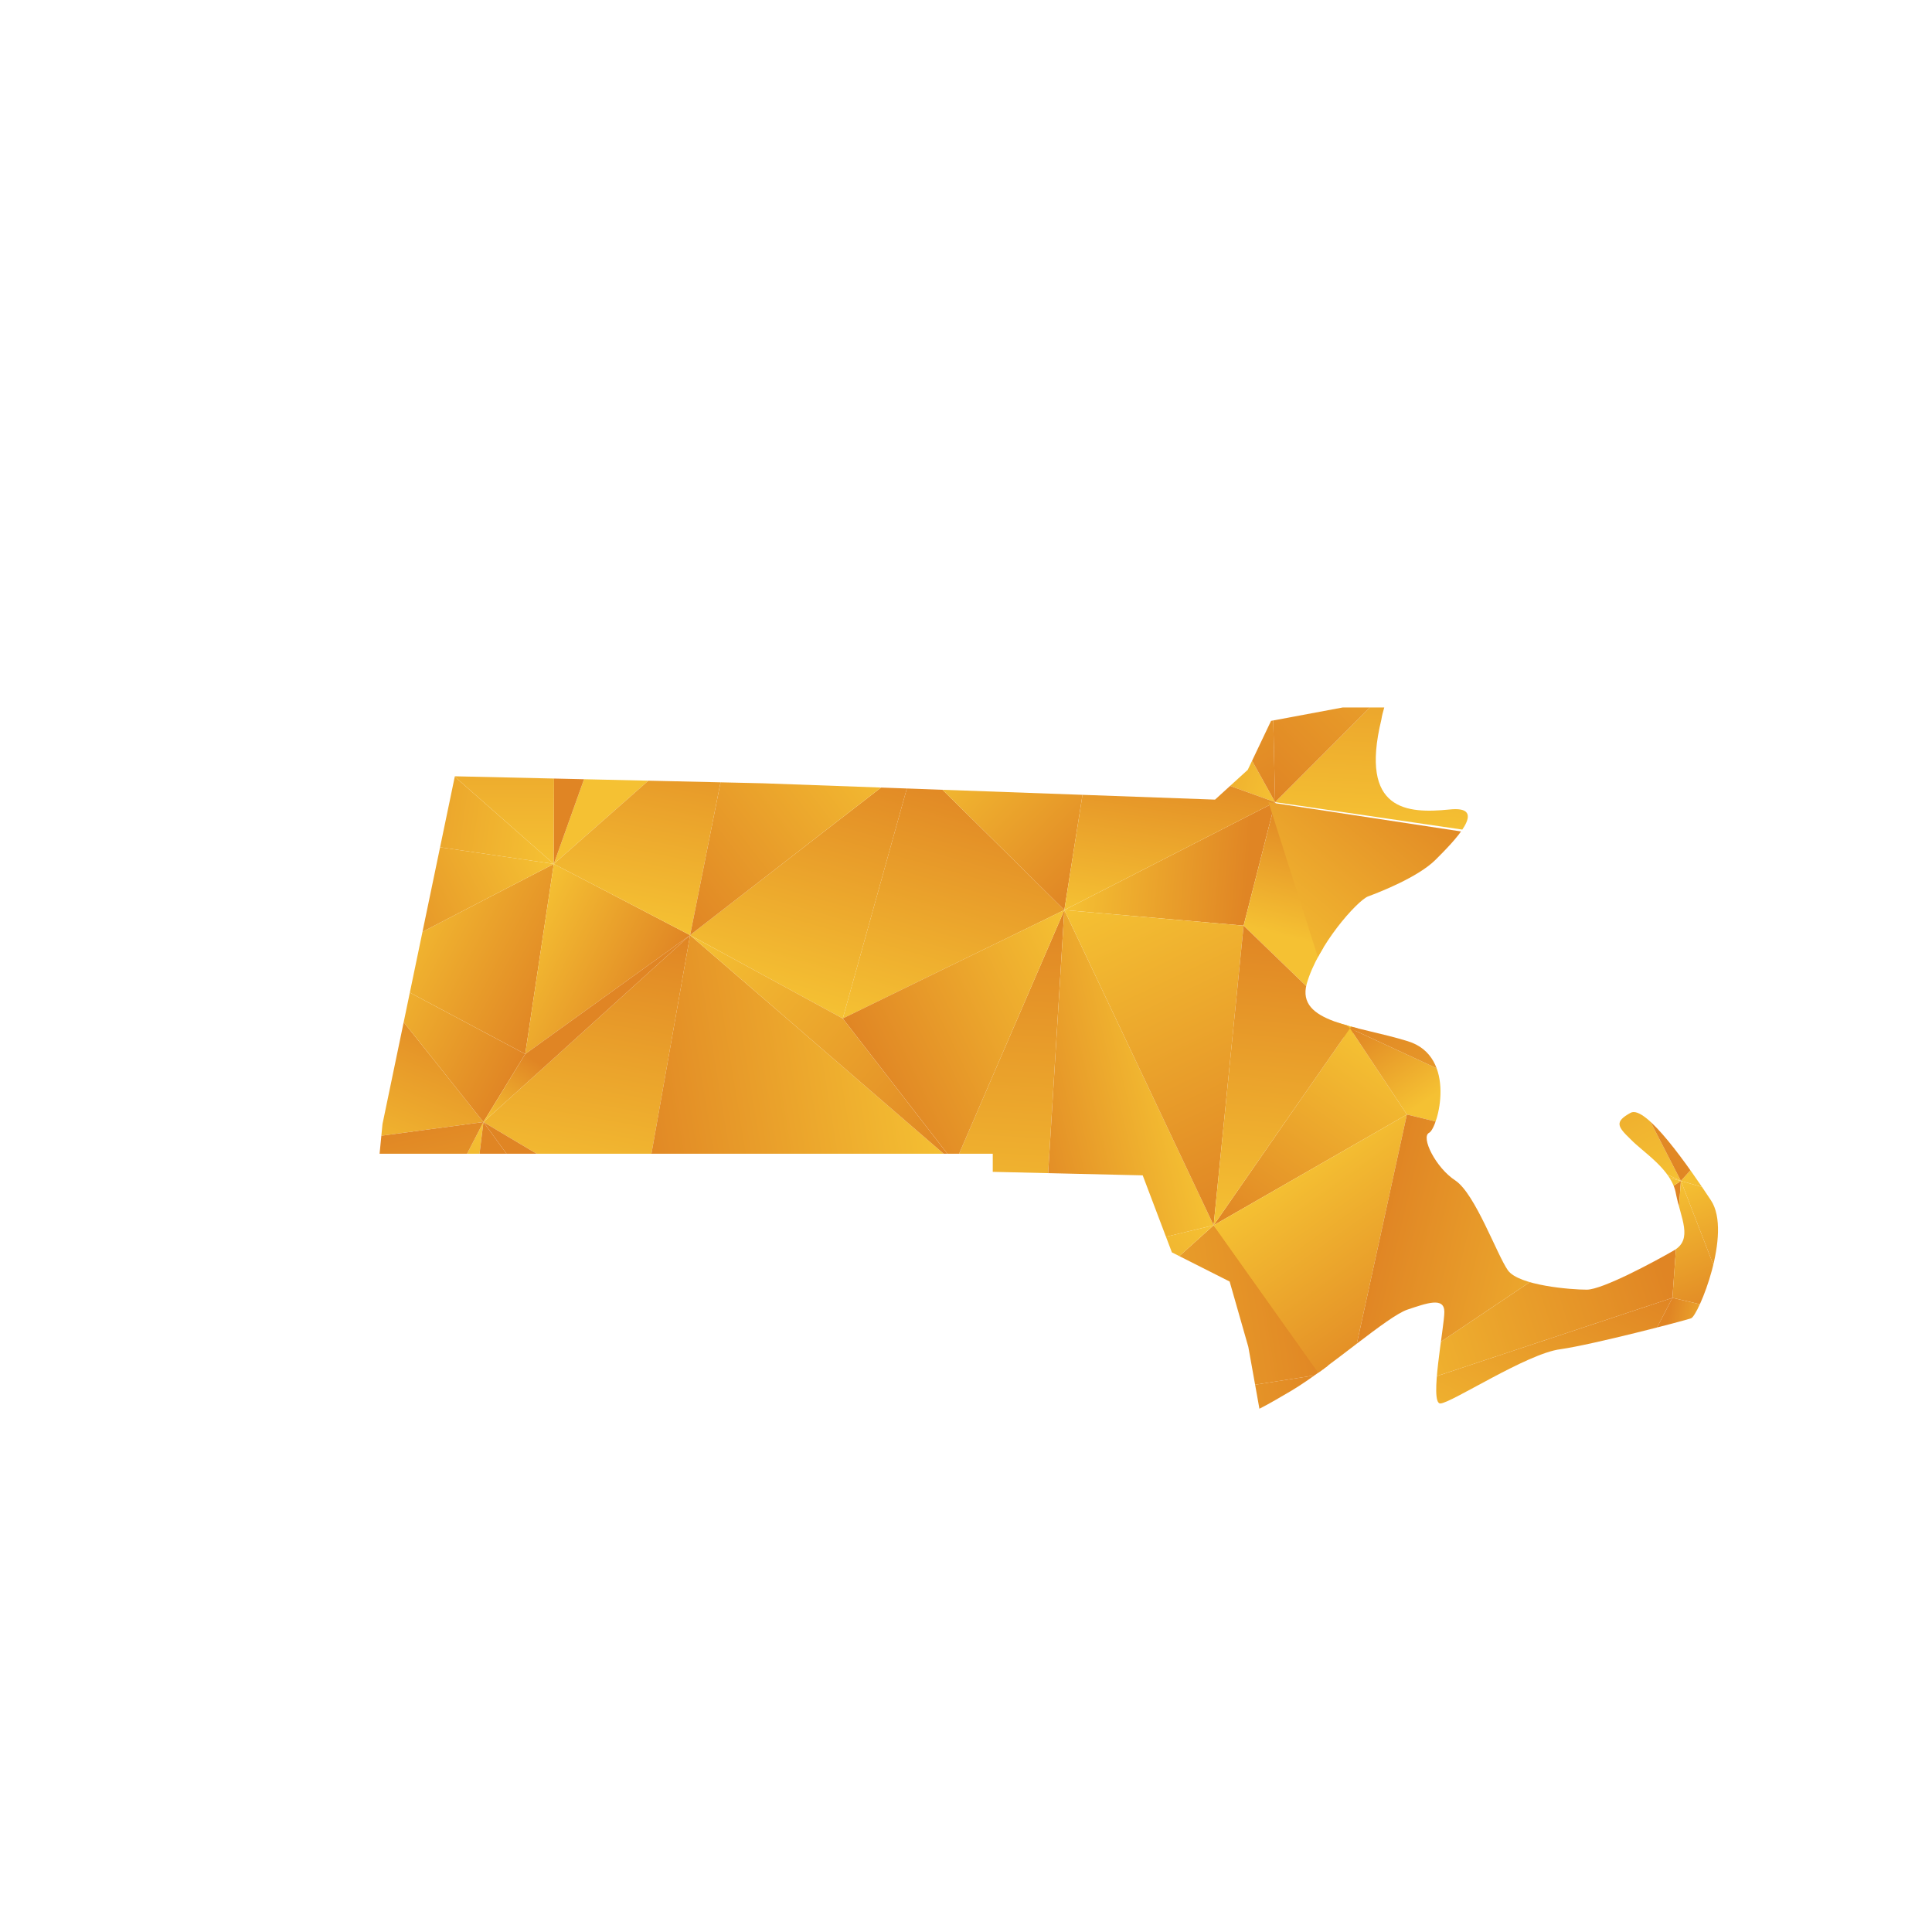 <?xml version="1.0" encoding="UTF-8"?>
<svg id="Layer_1" data-name="Layer 1" xmlns="http://www.w3.org/2000/svg" xmlns:xlink="http://www.w3.org/1999/xlink" viewBox="0 0 1080 1080">
  <defs>
    <style>
      .cls-1 {
        fill: url(#linear-gradient-132);
      }

      .cls-2 {
        fill: url(#linear-gradient-118);
      }

      .cls-3 {
        fill: url(#linear-gradient-162);
      }

      .cls-4 {
        fill: url(#linear-gradient-61);
      }

      .cls-5 {
        fill: url(#linear-gradient-136);
      }

      .cls-6 {
        fill: url(#linear-gradient-15);
      }

      .cls-7 {
        fill: url(#linear-gradient-13);
      }

      .cls-8 {
        fill: url(#linear-gradient-107);
      }

      .cls-9 {
        fill: url(#linear-gradient-28);
      }

      .cls-10 {
        fill: url(#linear-gradient-158);
      }

      .cls-11 {
        fill: url(#linear-gradient-65);
      }

      .cls-12 {
        fill: url(#linear-gradient-145);
      }

      .cls-13 {
        fill: url(#linear-gradient-69);
      }

      .cls-14 {
        fill: url(#linear-gradient-53);
      }

      .cls-15 {
        fill: url(#linear-gradient-42);
      }

      .cls-16 {
        fill: url(#linear-gradient-46);
      }

      .cls-17 {
        fill: url(#linear-gradient-155);
      }

      .cls-18 {
        fill: url(#linear-gradient-142);
      }

      .cls-19 {
        fill: url(#linear-gradient-70);
      }

      .cls-20 {
        fill: url(#linear-gradient-60);
      }

      .cls-21 {
        fill: url(#linear-gradient-93);
      }

      .cls-22 {
        fill: url(#linear-gradient-95);
      }

      .cls-23 {
        fill: url(#linear-gradient-2);
      }

      .cls-24 {
        fill: url(#linear-gradient-100);
      }

      .cls-25 {
        fill: url(#linear-gradient-150);
      }

      .cls-26 {
        fill: url(#linear-gradient-87);
      }

      .cls-27 {
        fill: url(#linear-gradient-64);
      }

      .cls-28 {
        fill: url(#linear-gradient-56);
      }

      .cls-29 {
        fill: url(#linear-gradient-43);
      }

      .cls-30 {
        fill: url(#linear-gradient-25);
      }

      .cls-31 {
        fill: url(#linear-gradient-82);
      }

      .cls-32 {
        fill: url(#linear-gradient-138);
      }

      .cls-33 {
        fill: url(#linear-gradient-10);
      }

      .cls-34 {
        fill: url(#linear-gradient-12);
      }

      .cls-35 {
        fill: url(#linear-gradient-40);
      }

      .cls-36 {
        fill: url(#linear-gradient-27);
      }

      .cls-37 {
        fill: url(#linear-gradient-68);
      }

      .cls-38 {
        fill: url(#linear-gradient-37);
      }

      .cls-39 {
        fill: url(#linear-gradient-159);
      }

      .cls-40 {
        fill: url(#linear-gradient-75);
      }

      .cls-41 {
        fill: url(#linear-gradient-55);
      }

      .cls-42 {
        fill: url(#linear-gradient-116);
      }

      .cls-43 {
        fill: url(#linear-gradient-39);
      }

      .cls-44 {
        fill: url(#linear-gradient-160);
      }

      .cls-45 {
        fill: url(#linear-gradient-89);
      }

      .cls-46 {
        fill: url(#linear-gradient-52);
      }

      .cls-47 {
        fill: url(#linear-gradient-113);
      }

      .cls-48 {
        fill: url(#linear-gradient-122);
      }

      .cls-49 {
        fill: url(#linear-gradient-58);
      }

      .cls-50 {
        fill: url(#linear-gradient-152);
      }

      .cls-51 {
        fill: url(#linear-gradient-47);
      }

      .cls-52 {
        fill: url(#linear-gradient-26);
      }

      .cls-53 {
        fill: url(#linear-gradient-74);
      }

      .cls-54 {
        fill: url(#linear-gradient-146);
      }

      .cls-55 {
        fill: url(#linear-gradient-97);
      }

      .cls-56 {
        fill: url(#linear-gradient-72);
      }

      .cls-57 {
        fill: url(#linear-gradient-157);
      }

      .cls-58 {
        fill: none;
      }

      .cls-59 {
        fill: url(#linear-gradient-4);
      }

      .cls-60 {
        fill: url(#linear-gradient-35);
      }

      .cls-61 {
        fill: url(#linear-gradient-30);
      }

      .cls-62 {
        fill: url(#linear-gradient-125);
      }

      .cls-63 {
        fill: url(#linear-gradient-161);
      }

      .cls-64 {
        fill: url(#linear-gradient-76);
      }

      .cls-65 {
        fill: url(#linear-gradient-143);
      }

      .cls-66 {
        fill: url(#linear-gradient-109);
      }

      .cls-67 {
        fill: url(#linear-gradient-73);
      }

      .cls-68 {
        fill: url(#linear-gradient-71);
      }

      .cls-69 {
        fill: url(#linear-gradient-44);
      }

      .cls-70 {
        fill: url(#linear-gradient-144);
      }

      .cls-71 {
        fill: url(#linear-gradient-96);
      }

      .cls-72 {
        fill: url(#linear-gradient-49);
      }

      .cls-73 {
        fill: url(#linear-gradient-3);
      }

      .cls-74 {
        fill: url(#linear-gradient-34);
      }

      .cls-75 {
        fill: url(#linear-gradient-5);
      }

      .cls-76 {
        fill: url(#linear-gradient-38);
      }

      .cls-77 {
        fill: url(#linear-gradient-91);
      }

      .cls-78 {
        fill: url(#linear-gradient-149);
      }

      .cls-79 {
        fill: url(#linear-gradient-22);
      }

      .cls-80 {
        fill: url(#linear-gradient-24);
      }

      .cls-81 {
        fill: url(#linear-gradient-133);
      }

      .cls-82 {
        fill: url(#linear-gradient-94);
      }

      .cls-83 {
        fill: url(#linear-gradient-54);
      }

      .cls-84 {
        fill: url(#linear-gradient-147);
      }

      .cls-85 {
        fill: url(#linear-gradient-92);
      }

      .cls-86 {
        fill: url(#linear-gradient-90);
      }

      .cls-87 {
        fill: url(#linear-gradient-33);
      }

      .cls-88 {
        fill: url(#linear-gradient-79);
      }

      .cls-89 {
        fill: url(#linear-gradient-78);
      }

      .cls-90 {
        fill: url(#linear-gradient-51);
      }

      .cls-91 {
        fill: url(#linear-gradient-8);
      }

      .cls-92 {
        fill: url(#linear-gradient-66);
      }

      .cls-93 {
        fill: url(#linear-gradient-57);
      }

      .cls-94 {
        fill: url(#linear-gradient-77);
      }

      .cls-95 {
        fill: url(#linear-gradient-131);
      }

      .cls-96 {
        fill: url(#linear-gradient-129);
      }

      .cls-97 {
        fill: url(#linear-gradient-103);
      }

      .cls-98 {
        fill: url(#linear-gradient-135);
      }

      .cls-99 {
        fill: url(#linear-gradient-121);
      }

      .cls-100 {
        fill: url(#linear-gradient-110);
      }

      .cls-101 {
        fill: url(#linear-gradient-88);
      }

      .cls-102 {
        fill: url(#linear-gradient-124);
      }

      .cls-103 {
        fill: url(#linear-gradient-128);
      }

      .cls-104 {
        fill: url(#linear-gradient-14);
      }

      .cls-105 {
        fill: url(#linear-gradient-62);
      }

      .cls-106 {
        fill: url(#linear-gradient-156);
      }

      .cls-107 {
        fill: url(#linear-gradient-29);
      }

      .cls-108 {
        fill: url(#linear-gradient-20);
      }

      .cls-109 {
        fill: url(#linear-gradient-106);
      }

      .cls-110 {
        fill: url(#linear-gradient-67);
      }

      .cls-111 {
        fill: url(#linear-gradient-139);
      }

      .cls-112 {
        fill: url(#linear-gradient-148);
      }

      .cls-113 {
        fill: url(#linear-gradient-17);
      }

      .cls-114 {
        fill: url(#linear-gradient-141);
      }

      .cls-115 {
        fill: url(#linear-gradient-50);
      }

      .cls-116 {
        fill: url(#linear-gradient-7);
      }

      .cls-117 {
        fill: url(#linear-gradient-134);
      }

      .cls-118 {
        fill: url(#linear-gradient-9);
      }

      .cls-119 {
        fill: url(#linear-gradient-104);
      }

      .cls-120 {
        fill: url(#linear-gradient-59);
      }

      .cls-121 {
        fill: url(#linear-gradient-11);
      }

      .cls-122 {
        fill: url(#linear-gradient-120);
      }

      .cls-123 {
        fill: url(#linear-gradient-108);
      }

      .cls-124 {
        fill: url(#linear-gradient-19);
      }

      .cls-125 {
        fill: url(#linear-gradient-101);
      }

      .cls-126 {
        fill: url(#linear-gradient-80);
      }

      .cls-127 {
        fill: url(#linear-gradient-6);
      }

      .cls-128 {
        fill: url(#linear-gradient-83);
      }

      .cls-129 {
        fill: url(#linear-gradient-112);
      }

      .cls-130 {
        fill: url(#linear-gradient-154);
      }

      .cls-131 {
        fill: url(#linear-gradient-105);
      }

      .cls-132 {
        fill: url(#linear-gradient-137);
      }

      .cls-133 {
        fill: url(#linear-gradient-36);
      }

      .cls-134 {
        fill: url(#linear-gradient-21);
      }

      .cls-135 {
        fill: url(#linear-gradient-119);
      }

      .cls-136 {
        fill: url(#linear-gradient-45);
      }

      .cls-137 {
        fill: url(#linear-gradient-127);
      }

      .cls-138 {
        fill: url(#linear-gradient-85);
      }

      .cls-139 {
        fill: url(#linear-gradient-98);
      }

      .cls-140 {
        fill: url(#linear-gradient-81);
      }

      .cls-141 {
        fill: url(#linear-gradient-151);
      }

      .cls-142 {
        fill: url(#linear-gradient-84);
      }

      .cls-143 {
        fill: url(#linear-gradient-114);
      }

      .cls-144 {
        fill: url(#linear-gradient-140);
      }

      .cls-145 {
        fill: url(#linear-gradient-153);
      }

      .cls-146 {
        fill: url(#linear-gradient-117);
      }

      .cls-147 {
        fill: url(#linear-gradient-48);
      }

      .cls-148 {
        fill: url(#linear-gradient-102);
      }

      .cls-149 {
        fill: url(#linear-gradient-32);
      }

      .cls-150 {
        fill: url(#linear-gradient-86);
      }

      .cls-151 {
        fill: url(#linear-gradient-41);
      }

      .cls-152 {
        fill: url(#linear-gradient-130);
      }

      .cls-153 {
        fill: url(#linear-gradient-16);
      }

      .cls-154 {
        fill: url(#linear-gradient-111);
      }

      .cls-155 {
        fill: url(#linear-gradient);
      }

      .cls-156 {
        fill: url(#linear-gradient-23);
      }

      .cls-157 {
        fill: url(#linear-gradient-31);
      }

      .cls-158 {
        clip-path: url(#clippath);
      }

      .cls-159 {
        fill: url(#linear-gradient-63);
      }

      .cls-160 {
        fill: url(#linear-gradient-115);
      }

      .cls-161 {
        fill: url(#linear-gradient-126);
      }

      .cls-162 {
        fill: url(#linear-gradient-99);
      }

      .cls-163 {
        fill: url(#linear-gradient-18);
      }

      .cls-164 {
        fill: url(#linear-gradient-123);
      }
    </style>
    <clipPath id="clippath">
      <path class="cls-58" d="M945.36,736.93c-3.59,1.3-54.79,14.68-73.05,17.29-18.59,2.28-61.32,30.33-67.19,30.33-6.2,0,2.28-42.72,2.28-51.2s-9.78-4.89-20.54-1.3c-11.09,3.59-44.03,32.94-64.9,45.33-6.2,3.59-12.06,7.17-17.94,10.11l-6.2-34.57-10.44-36.53-32.29-16.31-16.31-43.05-83.82-1.96v-10.11H212.19l1.63-16.63,40.44-194.38,172.2,3.91,252.76,9.13,18.27-16.63,13.04-27.39,40.12-7.5h23.16c-.65,2.28-1.3,4.57-1.63,6.85-12.39,51.2,14.68,52.51,37.83,50.22,23.15-2.61,2.28,18.27-7.5,28.05-9.78,9.78-31.64,18.26-37.83,20.54-6.19,2.61-28.05,27.07-34.24,48.92-5.87,21.85,28.05,23.16,56.42,31.96,28.05,8.48,16.96,48.6,12.07,51.2-4.89,2.28,3.59,19.57,14.68,26.74,11.09,7.5,23.16,41.42,29.35,50.22,6.2,8.48,35.22,10.76,44.03,10.76s37.83-15.66,48.59-21.85c11.09-6.2,3.91-18.26,1.3-31.64-2.28-13.7-18.26-23.16-25.44-30.66-7.5-7.18-8.81-9.79,0-14.68,8.48-4.89,32.94,30.66,45.01,48.92,12.07,18.27-7.17,64.58-11.09,65.88Z"/>
    </clipPath>
    <linearGradient id="linear-gradient" x1="30.38" y1="3631.7" x2="197.91" y2="3562.7" gradientTransform="translate(0 3804.36) scale(1 -1)" gradientUnits="userSpaceOnUse">
      <stop offset="0" stop-color="#f5c133"/>
      <stop offset="1" stop-color="#e08524"/>
    </linearGradient>
    <linearGradient id="linear-gradient-2" x1="265.86" y1="3628.33" x2="185.86" y2="3563.08" xlink:href="#linear-gradient"/>
    <linearGradient id="linear-gradient-3" x1="656.74" y1="3582.76" x2="776.13" y2="3573.45" xlink:href="#linear-gradient"/>
    <linearGradient id="linear-gradient-4" x1="819.4" y1="3560.83" x2="833.25" y2="3648.8" xlink:href="#linear-gradient"/>
    <linearGradient id="linear-gradient-5" x1="893.82" y1="3608.22" x2="897.66" y2="3687.55" xlink:href="#linear-gradient"/>
    <linearGradient id="linear-gradient-6" x1="11.84" y1="3446.28" x2="-14.55" y2="3616.32" xlink:href="#linear-gradient"/>
    <linearGradient id="linear-gradient-7" x1="51.76" y1="3542.78" x2="-72.03" y2="3503.74" xlink:href="#linear-gradient"/>
    <linearGradient id="linear-gradient-8" x1="82.53" y1="3457.37" x2="56.16" y2="3627.29" xlink:href="#linear-gradient"/>
    <linearGradient id="linear-gradient-9" x1="82.68" y1="3541.02" x2="170.28" y2="3593.04" xlink:href="#linear-gradient"/>
    <linearGradient id="linear-gradient-10" x1="115.77" y1="3553.74" x2="319.57" y2="3517.32" xlink:href="#linear-gradient"/>
    <linearGradient id="linear-gradient-11" x1="269.31" y1="3624.05" x2="189.35" y2="3558.84" xlink:href="#linear-gradient"/>
    <linearGradient id="linear-gradient-12" x1="243.5" y1="3586.41" x2="350.06" y2="3486.47" xlink:href="#linear-gradient"/>
    <linearGradient id="linear-gradient-13" x1="264.42" y1="3603.32" x2="315.91" y2="3572.53" xlink:href="#linear-gradient"/>
    <linearGradient id="linear-gradient-14" x1="438.31" y1="3458.88" x2="414.15" y2="3618.13" xlink:href="#linear-gradient"/>
    <linearGradient id="linear-gradient-15" x1="433.36" y1="3648.29" x2="350.12" y2="3541.34" xlink:href="#linear-gradient"/>
    <linearGradient id="linear-gradient-16" x1="556.1" y1="3476.75" x2="531.93" y2="3636.08" xlink:href="#linear-gradient"/>
    <linearGradient id="linear-gradient-17" x1="573.25" y1="3529.68" x2="592.06" y2="3639.27" xlink:href="#linear-gradient"/>
    <linearGradient id="linear-gradient-18" x1="630.46" y1="3551.81" x2="719.74" y2="3522.39" xlink:href="#linear-gradient"/>
    <linearGradient id="linear-gradient-19" x1="646.83" y1="3583.29" x2="610.77" y2="3527.9" xlink:href="#linear-gradient"/>
    <linearGradient id="linear-gradient-20" x1="850.37" y1="3536.93" x2="709.07" y2="3534.88" xlink:href="#linear-gradient"/>
    <linearGradient id="linear-gradient-21" x1="824.76" y1="3466.91" x2="749.24" y2="3540.16" xlink:href="#linear-gradient"/>
    <linearGradient id="linear-gradient-22" x1="865.96" y1="3432.38" x2="854.33" y2="3554.51" xlink:href="#linear-gradient"/>
    <linearGradient id="linear-gradient-23" x1="859.04" y1="3524.46" x2="771.36" y2="3536.68" xlink:href="#linear-gradient"/>
    <linearGradient id="linear-gradient-24" x1="946.79" y1="3440.08" x2="935.16" y2="3562.21" xlink:href="#linear-gradient"/>
    <linearGradient id="linear-gradient-25" x1="880.64" y1="3513.48" x2="997.43" y2="3561.68" xlink:href="#linear-gradient"/>
    <linearGradient id="linear-gradient-26" x1="1071.18" y1="3507.15" x2="982.68" y2="3606.33" xlink:href="#linear-gradient"/>
    <linearGradient id="linear-gradient-27" x1="-50.39" y1="3373.6" x2="73.87" y2="3328.79" xlink:href="#linear-gradient"/>
    <linearGradient id="linear-gradient-28" x1="64.4" y1="3368.04" x2="21.22" y2="3430.68" xlink:href="#linear-gradient"/>
    <linearGradient id="linear-gradient-29" x1="123.27" y1="3429.34" x2="189.59" y2="3382.88" xlink:href="#linear-gradient"/>
    <linearGradient id="linear-gradient-30" x1="131.48" y1="3472.05" x2="77.54" y2="3424.32" xlink:href="#linear-gradient"/>
    <linearGradient id="linear-gradient-31" x1="320.22" y1="3394.67" x2="172.21" y2="3416.17" xlink:href="#linear-gradient"/>
    <linearGradient id="linear-gradient-32" x1="207.65" y1="3321.73" x2="208.08" y2="3464.09" xlink:href="#linear-gradient"/>
    <linearGradient id="linear-gradient-33" x1="352.65" y1="3393.32" x2="320.54" y2="3500.43" xlink:href="#linear-gradient"/>
    <linearGradient id="linear-gradient-34" x1="414.31" y1="3473.54" x2="344.01" y2="3419.28" xlink:href="#linear-gradient"/>
    <linearGradient id="linear-gradient-35" x1="525.36" y1="3422.27" x2="425.64" y2="3454.8" xlink:href="#linear-gradient"/>
    <linearGradient id="linear-gradient-36" x1="468.7" y1="3366.48" x2="443.96" y2="3454.04" xlink:href="#linear-gradient"/>
    <linearGradient id="linear-gradient-37" x1="502.08" y1="3440.83" x2="601.46" y2="3455.16" xlink:href="#linear-gradient"/>
    <linearGradient id="linear-gradient-38" x1="580.46" y1="3398.07" x2="555.59" y2="3486.04" xlink:href="#linear-gradient"/>
    <linearGradient id="linear-gradient-39" x1="733.81" y1="3414.79" x2="630.91" y2="3451.52" xlink:href="#linear-gradient"/>
    <linearGradient id="linear-gradient-40" x1="647.67" y1="3536.87" x2="740.67" y2="3371.64" xlink:href="#linear-gradient"/>
    <linearGradient id="linear-gradient-41" x1="777.61" y1="3340.2" x2="785.63" y2="3497.29" xlink:href="#linear-gradient"/>
    <linearGradient id="linear-gradient-42" x1="816.91" y1="3528.42" x2="678.05" y2="3391.09" xlink:href="#linear-gradient"/>
    <linearGradient id="linear-gradient-43" x1="839.47" y1="3492.83" x2="851.07" y2="3373.96" xlink:href="#linear-gradient"/>
    <linearGradient id="linear-gradient-44" x1="844.78" y1="3378.9" x2="857.28" y2="3437.05" xlink:href="#linear-gradient"/>
    <linearGradient id="linear-gradient-45" x1="862.08" y1="3421.43" x2="1014.81" y2="3422.75" xlink:href="#linear-gradient"/>
    <linearGradient id="linear-gradient-46" x1="924.19" y1="3361.83" x2="936.66" y2="3419.84" xlink:href="#linear-gradient"/>
    <linearGradient id="linear-gradient-47" x1="117.42" y1="3363.01" x2="-5.06" y2="3264.02" xlink:href="#linear-gradient"/>
    <linearGradient id="linear-gradient-48" x1="-4.57" y1="3353.5" x2="-81.55" y2="3380" xlink:href="#linear-gradient"/>
    <linearGradient id="linear-gradient-49" x1="206.52" y1="3320.65" x2="75.56" y2="3335.53" xlink:href="#linear-gradient"/>
    <linearGradient id="linear-gradient-50" x1="183.33" y1="3256.52" x2="144.62" y2="3334.52" xlink:href="#linear-gradient"/>
    <linearGradient id="linear-gradient-51" x1="223.63" y1="3309.38" x2="317.26" y2="3260.03" xlink:href="#linear-gradient"/>
    <linearGradient id="linear-gradient-52" x1="289.95" y1="3359.77" x2="180.33" y2="3303.67" xlink:href="#linear-gradient"/>
    <linearGradient id="linear-gradient-53" x1="286.21" y1="3276.25" x2="362.56" y2="3236.75" xlink:href="#linear-gradient"/>
    <linearGradient id="linear-gradient-54" x1="345.3" y1="3289.75" x2="371.38" y2="3419.31" xlink:href="#linear-gradient"/>
    <linearGradient id="linear-gradient-55" x1="425.5" y1="3247.87" x2="465.81" y2="3391.19" xlink:href="#linear-gradient"/>
    <linearGradient id="linear-gradient-56" x1="485.02" y1="3412.49" x2="359.26" y2="3316.24" xlink:href="#linear-gradient"/>
    <linearGradient id="linear-gradient-57" x1="520.43" y1="3221.17" x2="560.74" y2="3364.49" xlink:href="#linear-gradient"/>
    <linearGradient id="linear-gradient-58" x1="538.71" y1="3406.75" x2="623.03" y2="3324.35" xlink:href="#linear-gradient"/>
    <linearGradient id="linear-gradient-59" x1="597.99" y1="3330.58" x2="698.15" y2="3321.94" xlink:href="#linear-gradient"/>
    <linearGradient id="linear-gradient-60" x1="647.68" y1="3287.26" x2="663.15" y2="3384.49" xlink:href="#linear-gradient"/>
    <linearGradient id="linear-gradient-61" x1="729.9" y1="3277.86" x2="747.71" y2="3346.95" xlink:href="#linear-gradient"/>
    <linearGradient id="linear-gradient-62" x1="706.24" y1="3259.18" x2="799.73" y2="3371.61" xlink:href="#linear-gradient"/>
    <linearGradient id="linear-gradient-63" x1="880.8" y1="3361.39" x2="772.3" y2="3216.33" xlink:href="#linear-gradient"/>
    <linearGradient id="linear-gradient-64" x1="750.75" y1="3232.78" x2="839.68" y2="3339.72" xlink:href="#linear-gradient"/>
    <linearGradient id="linear-gradient-65" x1="846.04" y1="3344.37" x2="1038.03" y2="3241.61" xlink:href="#linear-gradient"/>
    <linearGradient id="linear-gradient-66" x1="862.84" y1="3334.07" x2="1015.57" y2="3335.39" xlink:href="#linear-gradient"/>
    <linearGradient id="linear-gradient-67" x1="85.54" y1="3228.25" x2="-118.78" y2="3186.66" xlink:href="#linear-gradient"/>
    <linearGradient id="linear-gradient-68" x1="-32.96" y1="3226.29" x2="62.55" y2="3216.14" xlink:href="#linear-gradient"/>
    <linearGradient id="linear-gradient-69" x1="90.85" y1="3190.54" x2="147.63" y2="3205.23" xlink:href="#linear-gradient"/>
    <linearGradient id="linear-gradient-70" x1="192.97" y1="3201.44" x2="62.01" y2="3216.32" xlink:href="#linear-gradient"/>
    <linearGradient id="linear-gradient-71" x1="203.69" y1="3143.78" x2="245.56" y2="3246.37" xlink:href="#linear-gradient"/>
    <linearGradient id="linear-gradient-72" x1="189.7" y1="3245" x2="283.33" y2="3195.65" xlink:href="#linear-gradient"/>
    <linearGradient id="linear-gradient-73" x1="310.98" y1="3133.29" x2="338.96" y2="3289.97" xlink:href="#linear-gradient"/>
    <linearGradient id="linear-gradient-74" x1="288.46" y1="3165.84" x2="311.96" y2="3203.7" xlink:href="#linear-gradient"/>
    <linearGradient id="linear-gradient-75" x1="521.69" y1="3227.81" x2="345.9" y2="3198.98" xlink:href="#linear-gradient"/>
    <linearGradient id="linear-gradient-76" x1="391.96" y1="3288.86" x2="540.6" y2="3161.95" xlink:href="#linear-gradient"/>
    <linearGradient id="linear-gradient-77" x1="556.56" y1="3098.04" x2="568.96" y2="3297.27" xlink:href="#linear-gradient"/>
    <linearGradient id="linear-gradient-78" x1="616.96" y1="3250.29" x2="492.87" y2="3190.16" xlink:href="#linear-gradient"/>
    <linearGradient id="linear-gradient-79" x1="656.36" y1="3212.1" x2="560.59" y2="3189.31" xlink:href="#linear-gradient"/>
    <linearGradient id="linear-gradient-80" x1="633.73" y1="3314.18" x2="717.84" y2="3138.27" xlink:href="#linear-gradient"/>
    <linearGradient id="linear-gradient-81" x1="776.65" y1="3214.15" x2="699.91" y2="3104.4" xlink:href="#linear-gradient"/>
    <linearGradient id="linear-gradient-82" x1="710.57" y1="3116.17" x2="727.49" y2="3283.66" xlink:href="#linear-gradient"/>
    <linearGradient id="linear-gradient-83" x1="830.84" y1="3211.11" x2="798.93" y2="3259.01" xlink:href="#linear-gradient"/>
    <linearGradient id="linear-gradient-84" x1="884.58" y1="3115.61" x2="805.42" y2="3267.87" xlink:href="#linear-gradient"/>
    <linearGradient id="linear-gradient-85" x1="952.84" y1="3190.88" x2="1088.42" y2="3152.46" xlink:href="#linear-gradient"/>
    <linearGradient id="linear-gradient-86" x1="995.22" y1="3325.14" x2="880.11" y2="3198.2" xlink:href="#linear-gradient"/>
    <linearGradient id="linear-gradient-87" x1="-15.59" y1="3095.19" x2="-1.79" y2="3099.13" xlink:href="#linear-gradient"/>
    <linearGradient id="linear-gradient-88" x1="106.54" y1="3125.1" x2="-97.79" y2="3083.5" xlink:href="#linear-gradient"/>
    <linearGradient id="linear-gradient-89" x1="44.74" y1="3018.36" x2="143.4" y2="3082.89" xlink:href="#linear-gradient"/>
    <linearGradient id="linear-gradient-90" x1="124.03" y1="3163.02" x2="212.87" y2="3038.08" xlink:href="#linear-gradient"/>
    <linearGradient id="linear-gradient-91" x1="288.02" y1="3167.89" x2="207.43" y2="3013.08" xlink:href="#linear-gradient"/>
    <linearGradient id="linear-gradient-92" x1="245.08" y1="3034.5" x2="213.18" y2="3174.57" xlink:href="#linear-gradient"/>
    <linearGradient id="linear-gradient-93" x1="422.13" y1="3049.49" x2="277.93" y2="3113.31" xlink:href="#linear-gradient"/>
    <linearGradient id="linear-gradient-94" x1="368.52" y1="2988.5" x2="326.47" y2="3114.18" xlink:href="#linear-gradient"/>
    <linearGradient id="linear-gradient-95" x1="387.94" y1="3013.85" x2="436" y2="3052.02" xlink:href="#linear-gradient"/>
    <linearGradient id="linear-gradient-96" x1="491.51" y1="3190.9" x2="356.74" y2="3036.52" xlink:href="#linear-gradient"/>
    <linearGradient id="linear-gradient-97" x1="488.54" y1="3006.78" x2="575.28" y2="3123.03" xlink:href="#linear-gradient"/>
    <linearGradient id="linear-gradient-98" x1="522.5" y1="3017.2" x2="552.24" y2="3106.68" xlink:href="#linear-gradient"/>
    <linearGradient id="linear-gradient-99" x1="546.2" y1="3052.37" x2="738.43" y2="3082.27" xlink:href="#linear-gradient"/>
    <linearGradient id="linear-gradient-100" x1="663.26" y1="3136.46" x2="537.56" y2="3024.63" xlink:href="#linear-gradient"/>
    <linearGradient id="linear-gradient-101" x1="680.84" y1="3121.15" x2="753.59" y2="3019.72" xlink:href="#linear-gradient"/>
    <linearGradient id="linear-gradient-102" x1="728.52" y1="3155.35" x2="801.26" y2="3053.91" xlink:href="#linear-gradient"/>
    <linearGradient id="linear-gradient-103" x1="741.14" y1="3046.71" x2="925.66" y2="3107.43" xlink:href="#linear-gradient"/>
    <linearGradient id="linear-gradient-104" x1="920.17" y1="3063.12" x2="766.91" y2="3099.9" xlink:href="#linear-gradient"/>
    <linearGradient id="linear-gradient-105" x1="926.49" y1="3139.1" x2="955" y2="3066.15" xlink:href="#linear-gradient"/>
    <linearGradient id="linear-gradient-106" x1="967.35" y1="3155.07" x2="995.81" y2="3082.26" xlink:href="#linear-gradient"/>
    <linearGradient id="linear-gradient-107" x1="1104.97" y1="3167.97" x2="979.63" y2="3057.83" xlink:href="#linear-gradient"/>
    <linearGradient id="linear-gradient-108" x1="964.28" y1="3082.61" x2="1071.72" y2="3116.62" xlink:href="#linear-gradient"/>
    <linearGradient id="linear-gradient-109" x1="54.46" y1="2993.09" x2="-54.41" y2="2998.53" xlink:href="#linear-gradient"/>
    <linearGradient id="linear-gradient-110" x1="43.91" y1="2909.78" x2="-3.81" y2="3080.09" xlink:href="#linear-gradient"/>
    <linearGradient id="linear-gradient-111" x1="48.51" y1="2964.24" x2="206.19" y2="2969.87" xlink:href="#linear-gradient"/>
    <linearGradient id="linear-gradient-112" x1="129.58" y1="2933.78" x2="81.86" y2="3104.1" xlink:href="#linear-gradient"/>
    <linearGradient id="linear-gradient-113" x1="231.4" y1="2998.58" x2="178.07" y2="2950.69" xlink:href="#linear-gradient"/>
    <linearGradient id="linear-gradient-114" x1="212.8" y1="3050.52" x2="283.97" y2="2994.27" xlink:href="#linear-gradient"/>
    <linearGradient id="linear-gradient-115" x1="298.2" y1="3009.18" x2="373.66" y2="2945.34" xlink:href="#linear-gradient"/>
    <linearGradient id="linear-gradient-116" x1="331.16" y1="2969.1" x2="326.03" y2="3066.83" xlink:href="#linear-gradient"/>
    <linearGradient id="linear-gradient-117" x1="473.46" y1="2937.42" x2="342.52" y2="2953.06" xlink:href="#linear-gradient"/>
    <linearGradient id="linear-gradient-118" x1="440" y1="2947.53" x2="488.39" y2="2985.97" xlink:href="#linear-gradient"/>
    <linearGradient id="linear-gradient-119" x1="550.73" y1="2892.4" x2="496.6" y2="2964.35" xlink:href="#linear-gradient"/>
    <linearGradient id="linear-gradient-120" x1="517.34" y1="2891.97" x2="497.5" y2="3043.84" xlink:href="#linear-gradient"/>
    <linearGradient id="linear-gradient-121" x1="655.03" y1="3002.64" x2="590.18" y2="2975.13" xlink:href="#linear-gradient"/>
    <linearGradient id="linear-gradient-122" x1="558.01" y1="2976.44" x2="750.24" y2="3006.34" xlink:href="#linear-gradient"/>
    <linearGradient id="linear-gradient-123" x1="677.9" y1="2995.91" x2="823.28" y2="2970.23" xlink:href="#linear-gradient"/>
    <linearGradient id="linear-gradient-124" x1="677.85" y1="2956.8" x2="751.64" y2="3031" xlink:href="#linear-gradient"/>
    <linearGradient id="linear-gradient-125" x1="860.64" y1="2979.38" x2="816.17" y2="2978.09" xlink:href="#linear-gradient"/>
    <linearGradient id="linear-gradient-126" x1="801.86" y1="2969.39" x2="875.48" y2="3109.98" xlink:href="#linear-gradient"/>
    <linearGradient id="linear-gradient-127" x1="944.82" y1="2867.06" x2="903.42" y2="3057.15" xlink:href="#linear-gradient"/>
    <linearGradient id="linear-gradient-128" x1="950.68" y1="2996.38" x2="917.81" y2="3003.94" xlink:href="#linear-gradient"/>
    <linearGradient id="linear-gradient-129" x1="1026.38" y1="2884.77" x2="984.96" y2="3074.91" xlink:href="#linear-gradient"/>
    <linearGradient id="linear-gradient-130" x1="1078.41" y1="2872.95" x2="1018.35" y2="3004.4" xlink:href="#linear-gradient"/>
    <linearGradient id="linear-gradient-131" x1="32.76" y1="2797.78" x2="18.43" y2="2907.41" xlink:href="#linear-gradient"/>
    <linearGradient id="linear-gradient-132" x1="16.19" y1="2939.13" x2="-81.99" y2="2817.25" xlink:href="#linear-gradient"/>
    <linearGradient id="linear-gradient-133" x1="174.76" y1="2909.28" x2="43.07" y2="2850.52" xlink:href="#linear-gradient"/>
    <linearGradient id="linear-gradient-134" x1="121.33" y1="2877.26" x2="133.32" y2="2933.27" xlink:href="#linear-gradient"/>
    <linearGradient id="linear-gradient-135" x1="225.56" y1="2914.94" x2="304.9" y2="2871.56" xlink:href="#linear-gradient"/>
    <linearGradient id="linear-gradient-136" x1="272.57" y1="2952.73" x2="219.16" y2="2904.78" xlink:href="#linear-gradient"/>
    <linearGradient id="linear-gradient-137" x1="437.25" y1="2853.3" x2="297.87" y2="2894.43" xlink:href="#linear-gradient"/>
    <linearGradient id="linear-gradient-138" x1="402.56" y1="2768.64" x2="323.95" y2="2893.35" xlink:href="#linear-gradient"/>
    <linearGradient id="linear-gradient-139" x1="398.38" y1="2796.06" x2="491.79" y2="2873.04" xlink:href="#linear-gradient"/>
    <linearGradient id="linear-gradient-140" x1="411.33" y1="2912.69" x2="358.28" y2="2803.86" xlink:href="#linear-gradient"/>
    <linearGradient id="linear-gradient-141" x1="513.74" y1="2861.52" x2="473.15" y2="2893.03" xlink:href="#linear-gradient"/>
    <linearGradient id="linear-gradient-142" x1="527.52" y1="2830.82" x2="541.21" y2="2942.82" xlink:href="#linear-gradient"/>
    <linearGradient id="linear-gradient-143" x1="580.04" y1="2880.44" x2="731.27" y2="2915.75" xlink:href="#linear-gradient"/>
    <linearGradient id="linear-gradient-144" x1="688.59" y1="2923.53" x2="623.38" y2="2895.86" xlink:href="#linear-gradient"/>
    <linearGradient id="linear-gradient-145" x1="661.7" y1="2950.63" x2="796.74" y2="2834.39" xlink:href="#linear-gradient"/>
    <linearGradient id="linear-gradient-146" x1="733.27" y1="2854.54" x2="744.26" y2="2945.65" xlink:href="#linear-gradient"/>
    <linearGradient id="linear-gradient-147" x1="855.2" y1="2848.15" x2="821.34" y2="2918.48" xlink:href="#linear-gradient"/>
    <linearGradient id="linear-gradient-148" x1="863.14" y1="2892.68" x2="818.64" y2="2891.4" xlink:href="#linear-gradient"/>
    <linearGradient id="linear-gradient-149" x1="852.54" y1="2928.59" x2="1011.77" y2="2770.82" xlink:href="#linear-gradient"/>
    <linearGradient id="linear-gradient-150" x1="950.96" y1="2771.66" x2="939.49" y2="2873.12" xlink:href="#linear-gradient"/>
    <linearGradient id="linear-gradient-151" x1="1115.77" y1="2964.31" x2="971.89" y2="2832.25" xlink:href="#linear-gradient"/>
    <linearGradient id="linear-gradient-152" x1="198.31" y1="2859.76" x2="68.32" y2="2673.68" xlink:href="#linear-gradient"/>
    <linearGradient id="linear-gradient-153" x1="198.73" y1="2855.57" x2="66.9" y2="2796.74" xlink:href="#linear-gradient"/>
    <linearGradient id="linear-gradient-154" x1="274.41" y1="2828.16" x2="177.64" y2="2855.61" xlink:href="#linear-gradient"/>
    <linearGradient id="linear-gradient-155" x1="212.12" y1="2863.67" x2="243.01" y2="2661.6" xlink:href="#linear-gradient"/>
    <linearGradient id="linear-gradient-156" x1="416.98" y1="2772.99" x2="510.63" y2="2850.18" xlink:href="#linear-gradient"/>
    <linearGradient id="linear-gradient-157" x1="591.64" y1="2817.53" x2="505.79" y2="2848.25" xlink:href="#linear-gradient"/>
    <linearGradient id="linear-gradient-158" x1="595.16" y1="2815.52" x2="746.43" y2="2850.85" xlink:href="#linear-gradient"/>
    <linearGradient id="linear-gradient-159" x1="787.02" y1="2864.12" x2="699.14" y2="2771.12" xlink:href="#linear-gradient"/>
    <linearGradient id="linear-gradient-160" x1="757.78" y1="2657.74" x2="808.83" y2="2845.08" xlink:href="#linear-gradient"/>
    <linearGradient id="linear-gradient-161" x1="858.63" y1="2739.21" x2="850.44" y2="2864.57" xlink:href="#linear-gradient"/>
    <linearGradient id="linear-gradient-162" x1="921.07" y1="2743.39" x2="912.88" y2="2868.65" xlink:href="#linear-gradient"/>
  </defs>
  <g class="cls-158">
    <g>
      <polygon class="cls-155" points="131.52 225.25 193.97 251.22 185.21 225.25 131.52 225.25"/>
      <polygon class="cls-23" points="185.21 225.25 193.97 251.22 225.51 225.25 185.21 225.25"/>
      <polygon class="cls-73" points="659.67 225.25 656.3 227.25 775.69 236.65 777.46 225.25 659.67 225.25"/>
      <polygon class="cls-59" points="777.46 225.25 775.69 236.65 863.35 248.99 845.93 225.25 777.46 225.25"/>
      <polygon class="cls-75" points="885.7 225.25 863.35 248.99 920.31 225.25 885.7 225.25"/>
      <polygon class="cls-127" points="13.84 225.25 -28.58 369.35 52.8 351.6 33.38 225.25 13.84 225.25"/>
      <polygon class="cls-116" points="-94.4 225.25 -94.4 226.91 -28.58 369.35 13.84 225.25 -94.4 225.25"/>
      <polygon class="cls-91" points="33.38 225.25 52.8 351.6 106.27 303.82 55.09 225.25 33.38 225.25"/>
      <polygon class="cls-118" points="55.09 225.25 106.27 303.82 193.97 251.22 131.53 225.25 55.09 225.25"/>
      <polygon class="cls-33" points="217.51 225.25 106.27 303.82 310 340.58 282.96 225.25 217.51 225.25"/>
      <polygon class="cls-121" points="217.51 225.25 106.27 303.82 193.97 251.22 225.51 225.25 217.51 225.25"/>
      <polygon class="cls-34" points="282.96 225.25 310 340.58 379.83 286.15 315.53 225.25 282.96 225.25"/>
      <polygon class="cls-7" points="315.53 225.25 379.83 286.15 331.81 225.25 315.53 225.25"/>
      <polygon class="cls-104" points="426.77 225.25 379.83 286.15 486.51 338.17 469.55 225.25 426.77 225.25"/>
      <polygon class="cls-6" points="331.81 225.25 379.83 286.15 426.77 225.25 331.81 225.25"/>
      <polygon class="cls-153" points="469.55 225.25 486.51 338.17 620.49 282.79 533.11 225.25 469.55 225.25"/>
      <polygon class="cls-113" points="533.11 225.25 620.49 282.79 630.27 225.25 533.11 225.25"/>
      <path class="cls-163" d="M656.3,227.25l-35.81,55.54,89.2,29.68-53.39-85.23h0Z"/>
      <polygon class="cls-124" points="630.27 225.25 620.49 282.79 656.3 227.25 655.66 225.25 630.27 225.25"/>
      <path class="cls-108" d="M656.3,227.25l194.69,83.16-141.31,2.07-53.39-85.23h0Z"/>
      <path class="cls-134" d="M656.3,227.25l194.69,83.16-75.31-73.76h0l-119.39-9.4Z"/>
      <path class="cls-79" d="M863.35,248.99l-12.35,61.42,23.87,60.72-11.51-122.14h0Z"/>
      <path class="cls-156" d="M863.35,248.99l-12.35,61.42-75.31-73.76h0l87.66,12.34Z"/>
      <polygon class="cls-80" points="1011.92 285.96 863.35 248.99 863.35 248.99 874.86 371.13 1011.92 320.65 1011.92 285.96"/>
      <polygon class="cls-30" points="1011.92 236.34 1002.12 225.25 920.31 225.25 863.35 248.99 1011.92 285.96 1011.92 236.34"/>
      <polygon class="cls-52" points="1011.92 225.25 1002.12 225.25 1011.92 236.34 1011.92 225.25"/>
      <polygon class="cls-36" points="-94.4 484.18 95.84 414.65 -28.57 369.35 -28.58 369.35 -94.4 473.41 -94.4 484.18"/>
      <path class="cls-9" d="M-28.57,369.35l124.41,45.3-43.03-63.04h0l-81.38,17.74Z"/>
      <path class="cls-107" d="M106.27,303.82l-10.43,110.83,65.9,46.61-55.46-157.44h0Z"/>
      <path class="cls-61" d="M106.27,303.82l-10.43,110.83-43.03-63.04h0l53.47-47.78Z"/>
      <path class="cls-157" d="M106.27,303.82l203.3,179.12-147.84-21.68-55.46-157.44h0Z"/>
      <path class="cls-149" d="M106.27,303.82l203.3,179.12.43-142.36h0l-203.73-36.76Z"/>
      <path class="cls-87" d="M379.84,286.15l-70.26,196.79,102.02-89.8-31.76-106.99h0Z"/>
      <path class="cls-74" d="M379.84,286.15l-70.26,196.79.43-142.36h0l69.83-54.43Z"/>
      <path class="cls-60" d="M379.84,286.15l131.23,139.75-99.47-32.76-31.76-106.99h0Z"/>
      <path class="cls-133" d="M379.84,286.15l131.23,139.75-24.56-87.74h0l-106.67-52.02Z"/>
      <path class="cls-38" d="M620.49,282.79l-109.42,143.11,99.23-14.44,10.19-128.67h0Z"/>
      <path class="cls-76" d="M620.49,282.79l-109.42,143.11-24.56-87.74h0l133.98-55.37Z"/>
      <path class="cls-43" d="M620.49,282.79l92.32,165.62-102.51-36.95,10.19-128.67h0Z"/>
      <path class="cls-35" d="M620.49,282.79l92.32,165.62-3.12-135.94h0l-89.2-29.68Z"/>
      <path class="cls-151" d="M850.99,310.41l-138.19,138,130.25,19.09,7.94-157.09h0Z"/>
      <path class="cls-15" d="M850.99,310.41l-138.19,138-3.12-135.94h0l141.31-2.07Z"/>
      <path class="cls-29" d="M850.99,310.41l11.49,118.86-19.43,38.23,7.94-157.09h0Z"/>
      <path class="cls-69" d="M850.99,310.41l11.49,118.86,12.38-58.14h0l-23.87-60.72Z"/>
      <polygon class="cls-136" points="1011.92 335.29 862.49 429.27 1011.92 427.96 1011.92 335.29"/>
      <polygon class="cls-16" points="1011.92 320.65 874.86 371.13 862.49 429.27 1011.92 335.29 1011.92 320.65"/>
      <path class="cls-51" d="M95.84,414.64l-122.01,99.57,95.41,10.23,26.6-109.8h0Z"/>
      <polygon class="cls-147" points="-94.4 484.18 -94.4 490.49 -26.17 514.21 95.84 414.64 -94.4 484.18"/>
      <path class="cls-72" d="M95.84,414.64l104.34,124.83-130.95-15.03,26.6-109.8h0Z"/>
      <path class="cls-115" d="M95.84,414.64l104.34,124.83-38.45-78.22h0l-65.9-46.61Z"/>
      <path class="cls-90" d="M309.58,482.94l-109.4,56.53,93.43,49.73,15.97-106.26h0Z"/>
      <path class="cls-46" d="M309.58,482.94l-109.4,56.53-38.45-78.22h0l147.84,21.69Z"/>
      <path class="cls-14" d="M309.58,482.94l76.19,39.81-92.16,66.45,15.97-106.26h0Z"/>
      <path class="cls-83" d="M309.58,482.94l76.19,39.81,25.83-129.61h0l-102.02,89.8Z"/>
      <path class="cls-41" d="M511.07,425.9l-125.3,96.85,85.35,46.57,39.95-143.41h0Z"/>
      <path class="cls-28" d="M511.07,425.9l-125.3,96.85,25.83-129.61h0l99.47,32.76Z"/>
      <path class="cls-93" d="M511.07,425.9l83.91,82.81-123.86,60.61,39.95-143.41h0Z"/>
      <path class="cls-49" d="M511.07,425.9l83.91,82.81,15.32-97.25h0l-99.23,14.44Z"/>
      <path class="cls-120" d="M712.81,448.41l-117.83,60.3,100.21,8.72,17.62-69.03h0Z"/>
      <path class="cls-20" d="M712.81,448.41l-117.83,60.3,15.32-97.25h0l102.51,36.95Z"/>
      <path class="cls-4" d="M712.81,448.41l41.86,126.42-59.47-57.4,17.62-69.03h0Z"/>
      <path class="cls-105" d="M709.08,448.41l43.05,134.93,90.92-114.56h0l-133.98-20.37Z"/>
      <path class="cls-159" d="M862.49,429.27l-107.83,145.57,106.41-67.28,1.42-78.29h0Z"/>
      <path class="cls-27" d="M862.49,429.27l-107.83,145.57,88.4-107.34h0l19.43-38.23Z"/>
      <polygon class="cls-11" points="1011.92 510.04 862.49 429.27 862.49 429.27 861.07 507.56 1011.92 527.28 1011.92 510.04"/>
      <polygon class="cls-92" points="1011.92 427.96 862.49 429.27 1011.92 510.04 1011.92 427.96"/>
      <polygon class="cls-110" points="-94.4 697.38 102.01 657 -26.17 514.21 -26.17 514.21 -94.4 679.97 -94.4 697.38"/>
      <path class="cls-37" d="M-26.17,514.21l128.18,142.78-32.78-132.55h0l-95.4-10.24Z"/>
      <path class="cls-13" d="M200.18,539.48l-98.17,117.52,56.65-14.79,41.51-102.73h0Z"/>
      <path class="cls-19" d="M200.18,539.48l-98.17,117.52-32.78-132.55h0l130.95,15.03Z"/>
      <path class="cls-68" d="M200.18,539.48l70.06,87.74-111.58,14.99,41.51-102.73h0Z"/>
      <path class="cls-56" d="M200.18,539.48l70.06,87.74,23.36-38.02h0l-93.43-49.73Z"/>
      <path class="cls-67" d="M385.77,522.75l-115.52,104.47,87.81,52.26,27.72-156.73h0Z"/>
      <path class="cls-53" d="M385.77,522.75l-115.52,104.47,23.36-38.02h0l92.16-66.46Z"/>
      <path class="cls-40" d="M385.77,522.75l148.03,127.63-175.75,29.1,27.72-156.73h0Z"/>
      <path class="cls-64" d="M385.77,522.75l148.03,127.63-62.68-81.06h0l-85.35-46.57Z"/>
      <path class="cls-94" d="M594.98,508.71l-61.18,141.66,48.9,57.57,12.27-199.23h0Z"/>
      <path class="cls-89" d="M594.98,508.71l-61.18,141.66-62.68-81.06h0l123.86-60.61Z"/>
      <path class="cls-88" d="M594.98,508.71l83.45,176.23-95.72,23.01,12.27-199.23h0Z"/>
      <path class="cls-126" d="M594.98,508.71l83.45,176.23,16.76-167.5h0l-100.21-8.72Z"/>
      <path class="cls-140" d="M754.66,574.84l-76.23,110.1,108.02-61.92-31.79-48.18h0Z"/>
      <path class="cls-31" d="M754.66,574.84l-76.23,110.1,16.76-167.5h0l59.47,57.4Z"/>
      <path class="cls-128" d="M754.66,574.84l184.97,85.29-153.18-37.11-31.79-48.18h0Z"/>
      <path class="cls-142" d="M754.66,574.84l184.97,85.29-78.56-152.58h0l-106.41,67.28Z"/>
      <polygon class="cls-138" points="1011.92 579.63 939.63 660.13 1011.92 680.82 1011.92 579.63"/>
      <polygon class="cls-150" points="1011.92 527.28 861.07 507.56 939.63 660.13 1011.92 579.63 1011.92 527.28"/>
      <path class="cls-26" d="M102.01,657l-112.7,69.31,13.78-3.98,98.92-65.33h0Z"/>
      <polygon class="cls-101" points="-94.4 697.38 -94.4 701.33 -10.69 726.31 102.01 657 -94.4 697.38"/>
      <path class="cls-45" d="M102.01,657l88.26,125.35L3.09,722.33l98.92-65.33h0Z"/>
      <path class="cls-86" d="M102.01,657l88.26,125.35-31.61-140.14h0l-56.65,14.79Z"/>
      <path class="cls-77" d="M270.25,627.22l-79.97,155.13,65.82-41.15,14.15-113.98h0Z"/>
      <path class="cls-85" d="M270.25,627.22l-79.97,155.13-31.61-140.14h0l111.58-14.99Z"/>
      <path class="cls-21" d="M270.25,627.22l129.52,178.19-143.67-64.21,14.15-113.98h0Z"/>
      <path class="cls-82" d="M270.25,627.22l129.52,178.19-41.72-125.93h0l-87.81-52.26Z"/>
      <path class="cls-22" d="M533.8,650.38l-134.03,155.02,47.84-38.37,86.19-116.66h0Z"/>
      <path class="cls-71" d="M533.8,650.38l-134.03,155.02-41.72-125.93h0l175.75-29.1Z"/>
      <path class="cls-55" d="M533.8,650.38l19.46,147-105.66-30.35,86.19-116.66h0Z"/>
      <path class="cls-139" d="M533.8,650.38l19.46,147,29.44-89.43h0l-48.9-57.57Z"/>
      <path class="cls-162" d="M678.42,684.94l-125.16,112.44,192.18-30.19-67.02-82.25h0Z"/>
      <path class="cls-24" d="M678.42,684.94l-125.16,112.44,29.44-89.43h0l95.72-23.01Z"/>
      <path class="cls-125" d="M678.42,684.94l72.28,101.77-5.26-19.52-67.02-82.25h0Z"/>
      <path class="cls-148" d="M678.42,684.94l72.28,101.77,35.75-163.69h0l-108.02,61.92Z"/>
      <path class="cls-97" d="M939.63,660.13l-188.93,126.58,184.2-61.21,4.73-65.37h0Z"/>
      <path class="cls-119" d="M939.63,660.13l-188.93,126.58,35.75-163.69h0l153.18,37.11Z"/>
      <path class="cls-131" d="M939.63,660.13l28.27,73.04-33-7.67,4.73-65.37h0Z"/>
      <polygon class="cls-109" points="1011.92 680.82 939.63 660.13 967.89 733.17 1011.92 719.1 1011.92 680.82"/>
      <polygon class="cls-8" points="1011.92 694.1 967.89 733.17 1011.92 742.22 1011.92 694.1"/>
      <polygon class="cls-123" points="1011.92 694.1 967.89 733.17 1011.92 719.1 1011.92 694.1"/>
      <path class="cls-66" d="M-10.69,726.31l61.08,166.45-108.88-5.5,47.8-160.95h0Z"/>
      <path class="cls-100" d="M-10.69,726.31l61.08,166.45L3.09,722.33h0l-13.78,3.98Z"/>
      <path class="cls-154" d="M190.27,782.35l-139.89,110.42,157.68-5.68-17.8-104.74h0Z"/>
      <path class="cls-129" d="M190.27,782.35l-139.89,110.42L3.09,722.33h0l187.18,60.02Z"/>
      <path class="cls-47" d="M190.27,782.35l70.9,56.59-53.11,48.15-17.8-104.74h0Z"/>
      <path class="cls-143" d="M190.27,782.35l70.9,56.59-5.08-97.74h0l-65.82,41.15Z"/>
      <path class="cls-160" d="M399.77,805.4l-138.59,33.53,75.15,64.21,63.44-97.74h0Z"/>
      <path class="cls-42" d="M399.77,805.4l-138.59,33.53-5.08-97.74h0l143.67,64.21Z"/>
      <path class="cls-146" d="M399.77,805.4l67.48,113.53-130.92-15.79,63.44-97.74h0Z"/>
      <path class="cls-2" d="M399.77,805.4l67.48,113.53-19.65-151.9h0l-47.83,38.37Z"/>
      <path class="cls-135" d="M553.26,797.38l-86.01,121.55,139.8-49.34-53.79-72.21h0Z"/>
      <path class="cls-122" d="M553.26,797.38l-86.01,121.55-19.65-151.9h0l105.66,30.35Z"/>
      <path class="cls-99" d="M553.26,797.38l118.75,44.37-64.96,27.83-53.79-72.21h0Z"/>
      <path class="cls-48" d="M553.26,797.38l118.75,44.37,73.43-74.57h0l-192.18,30.19Z"/>
      <path class="cls-164" d="M750.7,786.71l-78.69,55.05,145.34,25.92-66.66-80.97h0Z"/>
      <path class="cls-102" d="M750.7,786.71l-78.69,55.05,73.43-74.57h0l5.26,19.52Z"/>
      <path class="cls-62" d="M750.7,786.71l111.14,79.68-44.48,1.29-66.66-80.97h0Z"/>
      <path class="cls-161" d="M750.7,786.71l111.14,79.68,73.06-140.89h0l-184.2,61.21Z"/>
      <path class="cls-137" d="M967.89,733.17l-106.06,133.22,147.08,56.95-41.02-190.17h0Z"/>
      <path class="cls-103" d="M967.89,733.17l-106.06,133.22,73.06-140.89h0l33,7.67Z"/>
      <polygon class="cls-96" points="1011.92 769.24 967.89 733.17 967.89 733.17 1008.91 923.34 1011.92 922.74 1011.92 769.24"/>
      <polygon class="cls-152" points="1011.92 742.21 967.89 733.17 1011.92 769.24 1011.92 742.21"/>
      <polygon class="cls-95" points="59.45 962.8 50.39 892.77 50.39 892.77 -5.47 962.8 59.45 962.8"/>
      <polygon class="cls-1" points="-5.47 962.8 50.39 892.77 -58.49 887.27 -51.92 962.8 -5.47 962.8"/>
      <polygon class="cls-81" points="152.53 962.8 196.2 943.12 50.39 892.77 59.45 962.8 152.53 962.8"/>
      <path class="cls-117" d="M50.39,892.77l145.81,50.35,11.87-56.04h0l-157.68,5.68Z"/>
      <polygon class="cls-98" points="273.12 962.8 261.18 838.93 261.18 838.93 196.2 943.12 231.83 962.8 273.12 962.8"/>
      <path class="cls-5" d="M261.18,838.93l-64.98,104.19,11.87-56.04h0l53.11-48.15Z"/>
      <polygon class="cls-132" points="361.43 962.8 261.18 838.94 273.12 962.8 361.43 962.8"/>
      <polygon class="cls-32" points="373.56 962.8 336.33 903.14 261.18 838.93 361.43 962.8 373.56 962.8"/>
      <polygon class="cls-111" points="493.16 962.8 507.73 950.67 467.25 918.93 446.08 962.8 493.16 962.8"/>
      <polygon class="cls-144" points="446.08 962.8 467.25 918.93 336.33 903.14 373.56 962.8 446.08 962.8"/>
      <polygon class="cls-114" points="541.29 962.8 555.52 962.8 467.25 918.93 467.25 918.93 507.73 950.67 541.29 962.8"/>
      <polygon class="cls-18" points="595.77 962.8 607.05 869.59 467.25 918.93 555.52 962.8 595.77 962.8"/>
      <polygon class="cls-65" points="673.48 962.8 744.68 946.01 672.01 841.76 604.07 962.8 673.48 962.8"/>
      <polygon class="cls-70" points="604.07 962.8 672.01 841.75 607.05 869.59 595.77 962.8 604.07 962.8"/>
      <path class="cls-12" d="M672.01,841.75l134.48,116.89-61.81-12.64-72.66-104.25h0Z"/>
      <path class="cls-54" d="M672.01,841.75l134.48,116.89,10.87-90.97h0l-145.34-25.92Z"/>
      <path class="cls-84" d="M861.84,866.38l-55.35,92.26,88.93-21.8-33.59-70.46h0Z"/>
      <path class="cls-112" d="M861.84,866.38l-55.35,92.26,10.87-90.97h0l44.48-1.29Z"/>
      <polygon class="cls-78" points="932.21 962.8 958.19 962.8 861.84 866.39 895.42 936.85 932.21 962.8"/>
      <polygon class="cls-25" points="1011.92 950.16 1008.91 923.34 861.84 866.38 958.19 962.8 1011.92 962.8 1011.92 950.16"/>
      <polygon class="cls-141" points="1011.92 922.74 1008.91 923.34 1011.92 950.16 1011.92 922.74"/>
      <polygon class="cls-50" points="188.75 962.8 196.2 943.12 196.2 943.12 182.59 962.8 188.75 962.8"/>
      <polygon class="cls-145" points="182.59 962.8 196.2 943.12 152.53 962.8 182.59 962.8"/>
      <polygon class="cls-130" points="199.17 962.8 196.2 943.12 188.75 962.8 199.17 962.8"/>
      <polygon class="cls-17" points="231.82 962.8 196.2 943.12 199.17 962.8 231.82 962.8"/>
      <polygon class="cls-106" points="507.34 962.8 507.73 950.67 493.16 962.8 507.34 962.8"/>
      <polygon class="cls-57" points="541.29 962.8 507.73 950.67 507.34 962.8 541.29 962.8"/>
      <polygon class="cls-10" points="740.57 962.8 744.68 946.01 673.49 962.8 740.57 962.8"/>
      <polygon class="cls-39" points="802.61 962.8 806.49 958.64 744.68 946.01 740.57 962.8 802.61 962.8"/>
      <polygon class="cls-44" points="810.38 962.8 806.49 958.64 806.49 958.65 805.37 962.8 810.38 962.8"/>
      <polygon class="cls-63" points="897.1 962.8 895.42 936.85 806.49 958.64 810.38 962.8 897.1 962.8"/>
      <polygon class="cls-3" points="932.21 962.8 895.42 936.85 897.1 962.8 932.21 962.8"/>
    </g>
  </g>
</svg>
